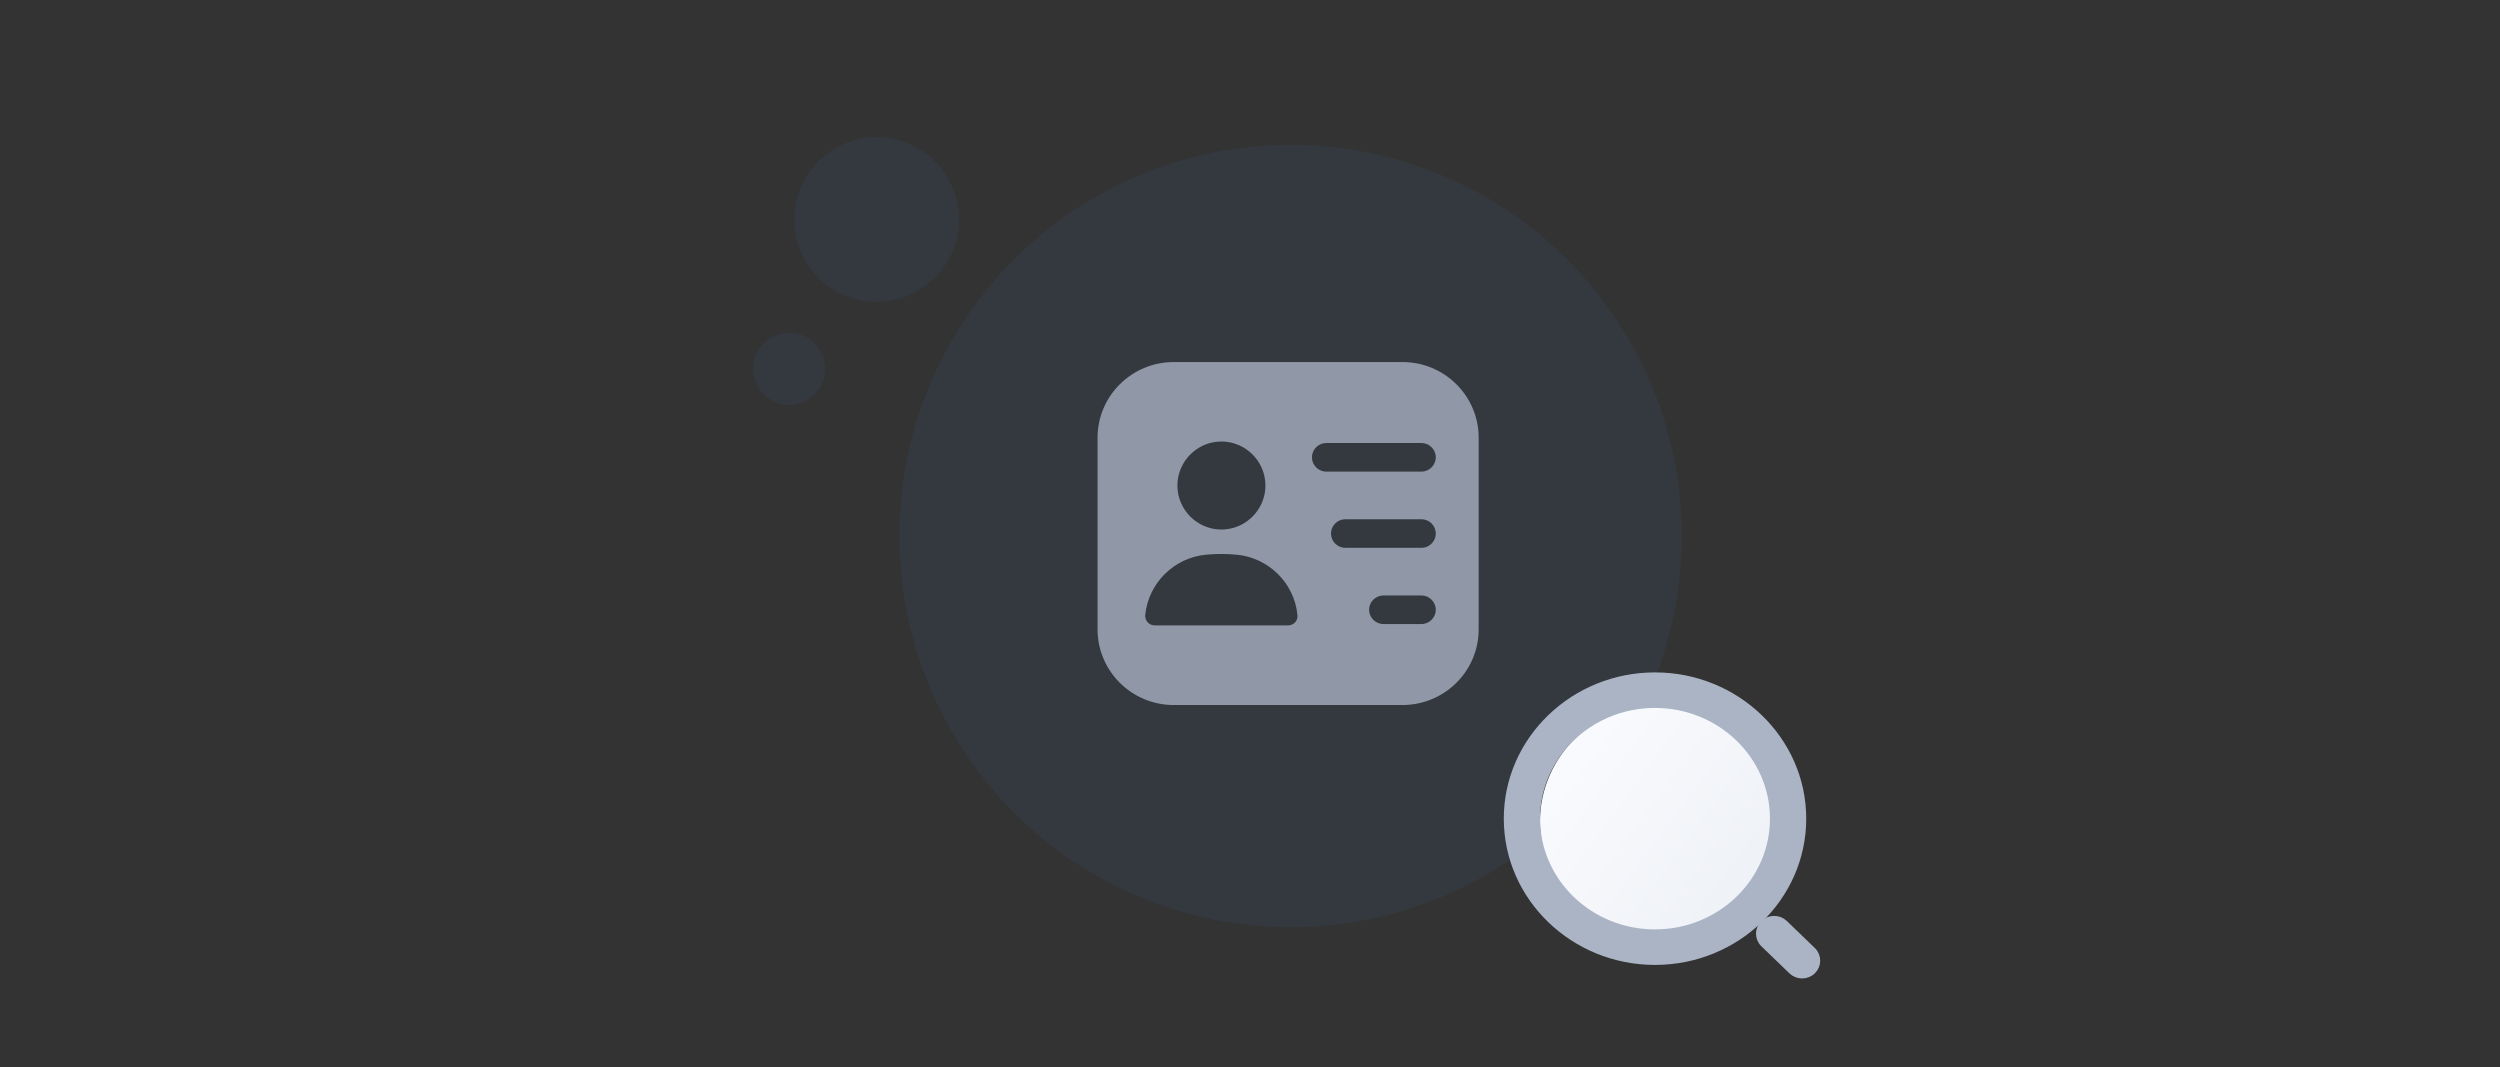 <svg width="328" height="140" viewBox="0 0 328 140" fill="none" xmlns="http://www.w3.org/2000/svg">
<rect x="0" y="0" width="328" height="140" fill="#333333" stroke="none"/>
<ellipse cx="169.325" cy="70.325" rx="51.325" ry="51.325" fill="#467BCC" fill-opacity="0.08"/>
<ellipse cx="218.285" cy="107.817" rx="16.237" ry="15.676" fill="url(#paint0_linear_20593_26390)"/>
<path d="M197.797 107.408C197.797 117.727 206.493 126.098 217.137 126.098C227.782 126.098 236.478 117.727 236.478 107.408C236.478 97.089 227.782 88.719 217.137 88.719C206.493 88.719 197.797 97.089 197.797 107.408ZM201.554 107.408C201.554 99.147 208.519 92.381 217.137 92.381C225.756 92.381 232.721 99.147 232.721 107.408C232.721 115.67 225.756 122.436 217.137 122.436C208.519 122.436 201.554 115.67 201.554 107.408Z" fill="#AAB4C5" stroke="#AAB4C5"/>
<path d="M235.117 127.342C235.493 127.705 235.97 127.873 236.439 127.873C236.908 127.873 237.385 127.705 237.76 127.342C238.497 126.631 238.497 125.453 237.76 124.741L234.084 121.192C233.357 120.491 232.168 120.491 231.441 121.192C230.705 121.903 230.705 123.082 231.441 123.793L235.117 127.342Z" fill="#AAB4C5" stroke="#AAB4C5"/>
<path d="M184 47.5H154C148.475 47.5 144 51.95 144 57.425V82.575C144 88.05 148.475 92.5 154 92.5H184C189.525 92.5 194 88.05 194 82.575V57.425C194 51.95 189.525 47.5 184 47.5ZM160.25 57.925C163.425 57.925 166.025 60.525 166.025 63.7C166.025 66.875 163.425 69.475 160.25 69.475C157.075 69.475 154.475 66.875 154.475 63.7C154.475 60.525 157.075 57.925 160.25 57.925ZM169.925 81.65C169.7 81.9 169.35 82.05 169 82.05H151.5C151.15 82.05 150.8 81.9 150.575 81.65C150.35 81.4 150.225 81.05 150.25 80.7C150.675 76.5 154.025 73.175 158.225 72.775C159.55 72.65 160.925 72.65 162.25 72.775C166.45 73.175 169.825 76.5 170.225 80.7C170.275 81.05 170.15 81.4 169.925 81.65ZM186.5 81.875H181.5C180.475 81.875 179.625 81.025 179.625 80C179.625 78.975 180.475 78.125 181.5 78.125H186.5C187.525 78.125 188.375 78.975 188.375 80C188.375 81.025 187.525 81.875 186.5 81.875ZM186.5 71.875H176.5C175.475 71.875 174.625 71.025 174.625 70C174.625 68.975 175.475 68.125 176.5 68.125H186.5C187.525 68.125 188.375 68.975 188.375 70C188.375 71.025 187.525 71.875 186.5 71.875ZM186.5 61.875H174C172.975 61.875 172.125 61.025 172.125 60C172.125 58.975 172.975 58.125 174 58.125H186.5C187.525 58.125 188.375 58.975 188.375 60C188.375 61.025 187.525 61.875 186.5 61.875Z" fill="#9098A7"/>
<ellipse cx="115.012" cy="28.805" rx="10.805" ry="10.805" fill="#467BCC" fill-opacity="0.08"/>
<circle cx="103.532" cy="48.389" r="4.727" fill="#467BCC" fill-opacity="0.08"/>
<defs>
<linearGradient id="paint0_linear_20593_26390" x1="230.846" y1="116.69" x2="204.536" y2="97.181" gradientUnits="userSpaceOnUse">
<stop stop-color="#EEF1F6"/>
<stop offset="1" stop-color="#FAFBFE"/>
</linearGradient>
</defs>
</svg>
